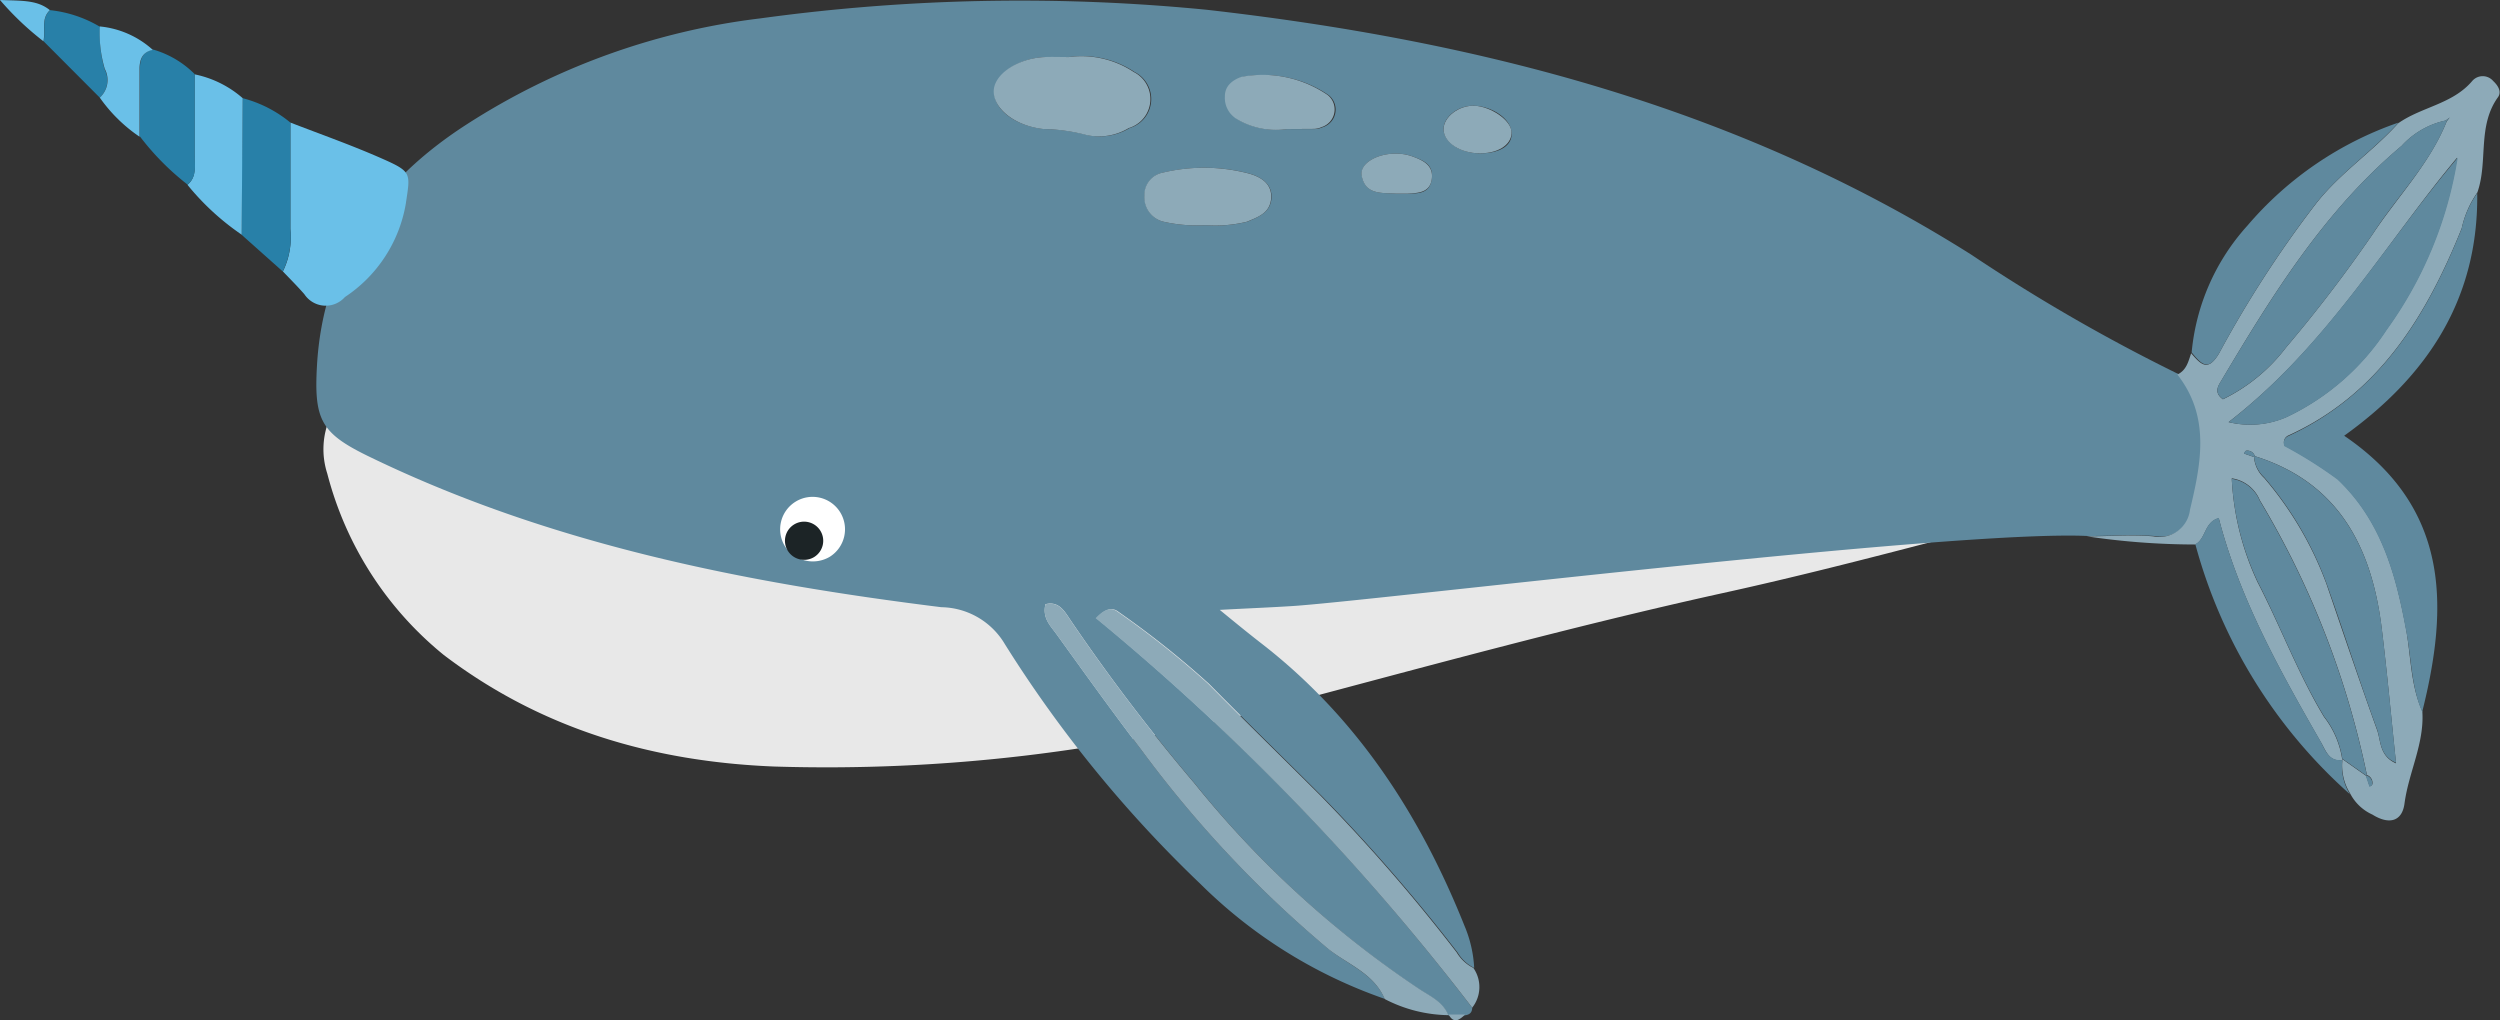 <svg xmlns="http://www.w3.org/2000/svg" viewBox="0 0 150.32 61.36"><rect x="0" y="0" width="150.32" height="61.36" fill="#333333" stroke="none"/><defs><style>.cls-1{fill:#e8e8e8;}.cls-2{fill:#5f899e;}.cls-3{fill:#8daab8;}.cls-4{fill:#6ac0e8;}.cls-5{fill:#2880a8;}.cls-6{fill:#fff;}.cls-7{fill:#1c2426;}</style></defs><g id="Layer_2" data-name="Layer 2"><g id="OBJECTS"><path class="cls-1" d="M120.38,30c-1,1.82-2.59,2.15-4,2.52-4.25,1.11-8.51,2.2-12.79,3.14-9.06,2-18,4.46-26.93,6.83a101.37,101.37,0,0,1-30.1,3.6c-7.28-.29-14-2.24-19.88-6.71a20.73,20.73,0,0,1-7-10.9,4.75,4.75,0,0,1,2.55-5.79,34.84,34.84,0,0,1,10.94-3.37A149.86,149.86,0,0,1,63.7,17.54a175.09,175.09,0,0,1,25,2.89c9.16,1.6,17.93,4.6,26.82,7.16C117.21,28.09,118.33,29.65,120.38,30Z"/><path class="cls-2" d="M88.52,60.59c0,.3-.17.43-.45.46h-1c-.33-.81-1.07-1.13-1.74-1.57A60.34,60.34,0,0,1,71.82,47.09a114.32,114.32,0,0,1-7.51-9.89c-.33-.5-.68-1.07-1.45-.87-.2.84.31,1.3.66,1.79,1.68,2.33,3.35,4.66,5.09,6.94a69.19,69.19,0,0,0,11.27,12c1.16.94,2.73,1.48,3.38,3a29.4,29.4,0,0,1-11.07-6.9A74.89,74.89,0,0,1,60.42,38.73a4.52,4.52,0,0,0-3.82-2.22c-11.83-1.47-23.46-3.77-34.29-9-3-1.44-3.44-2.21-3.25-5.54.37-6.46,3.78-11.13,9-14.49A41.82,41.82,0,0,1,45.76,1.1,114.59,114.59,0,0,1,72.58.59c16.27,1.85,31.88,5.84,45.93,14.71A107.5,107.5,0,0,0,131,22.5c2,2.54,1.43,5.33.76,8.13a1.85,1.85,0,0,1-2.2,1.6c-1.34-.09-2.69,0-4,0-8-.4-43.83,4-48,4.22-1.28.08-2.55.13-4.22.22,1,.82,1.82,1.49,2.65,2.13C81.62,43.21,85.39,49,88.05,55.65a7.47,7.47,0,0,1,.59,2.55,2.42,2.42,0,0,1-1-.93,105.43,105.43,0,0,0-8.15-9.39c-2.26-2.26-4.55-4.49-6.8-6.77a54.79,54.79,0,0,0-5.42-4.31c-.34-.27-.74-.27-1.34.37A142.53,142.53,0,0,1,88.52,60.59ZM64.27,3.43c-.6,0-1,0-1.4,0-1.62.06-3,1-3.07,2.07s1.24,2.08,3,2.26a10.84,10.84,0,0,1,2.58.36,3.47,3.47,0,0,0,2.54-.42,1.82,1.82,0,0,0,.3-3.37A5.68,5.68,0,0,0,64.27,3.43Zm8.22,10.11A8,8,0,0,0,75,13.33c.66-.28,1.39-.55,1.45-1.41s-.63-1.28-1.32-1.48a10.64,10.64,0,0,0-5.2-.06,1.36,1.36,0,0,0-1.1,1.39A1.5,1.5,0,0,0,70,13.34,9.06,9.06,0,0,0,72.49,13.54ZM77.4,7.76h1.67a1.24,1.24,0,0,0,.46-.11,1.11,1.11,0,0,0,.37-1.92,6.9,6.9,0,0,0-5.19-1.1c-.52.22-1,.5-1,1.17a1.49,1.49,0,0,0,.75,1.39A4.57,4.57,0,0,0,77.4,7.76ZM89,9.22c1.24,0,2-.52,1.88-1.33s-1.19-1.48-2.2-1.53-1.92.7-1.88,1.45S87.81,9.22,89,9.22Zm-4.83,2.42h.47c.64,0,1.33,0,1.45-.87S85.6,9.66,85,9.43a2.9,2.9,0,0,0-.92-.19c-1.21-.06-2.32.57-2.2,1.3.2,1.18,1.2,1.05,2.06,1.1Z"/><path class="cls-3" d="M125.48,32.25c1.34,0,2.69-.11,4,0a1.85,1.85,0,0,0,2.2-1.6c.67-2.8,1.23-5.59-.76-8.13.55-.26.66-.78.83-1.28.58.67,1,1.15,1.68,0a66.74,66.74,0,0,1,5.83-9c1.45-1.85,3.39-3.11,4.93-4.82,1.41-1,3.27-1.15,4.46-2.55a.83.83,0,0,1,1.26,0c.31.29.53.67.27,1-1.23,1.74-.57,3.85-1.22,5.7a6,6,0,0,0-.94,2.15c-2.12,5.28-5,10-10.42,12.46a.45.45,0,0,0-.23.61,26.31,26.31,0,0,1,3.18,2c2.58,2.44,3.48,5.6,4.1,8.92.32,1.69.27,3.44,1,5.06.13,1.93-.82,3.66-1.07,5.53-.14,1.11-.94,1.3-1.93.68a2.8,2.8,0,0,1-1.34-1.27,3.19,3.19,0,0,1-.46-2.06l1.42,1,.21.63c.06,0,.16-.08.17-.14a.5.5,0,0,0-.33-.54,53.07,53.07,0,0,0-6.44-16.52,2.16,2.16,0,0,0-1.69-1.32A16.53,16.53,0,0,0,135.74,35c1.39,2.68,2.44,5.52,4,8.11a5.48,5.48,0,0,1,1.1,2.61c-.85.08-1-.63-1.33-1.16-2.45-4.27-4.85-8.57-6.1-13.4-.88.24-.76,1.24-1.41,1.58A44.62,44.62,0,0,1,125.48,32.25Zm10.1-4.82a.47.47,0,0,0-.52-.33c-.05,0-.09.11-.13.17l.6.21a1.89,1.89,0,0,0,.61,1.26,21,21,0,0,1,3.74,6.36c1,2.93,2,5.88,3.05,8.8.23.63.13,1.56,1.14,2-.3-2.83-.54-5.51-.87-8.18C142.59,32.85,140.59,29,135.58,27.43ZM147.05,7.25a5,5,0,0,0-2.64,1.52c-4.67,3.92-7.8,9-10.87,14.16-.21.34-.4.7.12,1.08a10.57,10.57,0,0,0,3.79-3.11,85.63,85.63,0,0,0,5.22-6.83c1.49-2.24,3.41-4.21,4.44-6.76.06-.08.12-.17.19-.25ZM134,25.38a5.46,5.46,0,0,0,3.47-.3,14.65,14.65,0,0,0,6-5.24,24.05,24.05,0,0,0,4.27-10.36C143.36,14.73,139.93,20.8,134,25.38Z"/><path class="cls-2" d="M145.64,42.81c-.69-1.62-.64-3.37-1-5.06-.62-3.32-1.52-6.48-4.1-8.92a26.31,26.31,0,0,0-3.18-2,.45.45,0,0,1,.23-.61c5.44-2.51,8.3-7.18,10.42-12.46a6,6,0,0,1,.94-2.15c.08,6.28-2.91,10.94-8,14.59C147.33,30.54,147.23,36.48,145.64,42.81Z"/><path class="cls-3" d="M88.52,60.59A142.53,142.53,0,0,0,65.88,37.17c.6-.64,1-.64,1.34-.37a54.79,54.79,0,0,1,5.42,4.31c2.25,2.28,4.54,4.51,6.8,6.77a105.43,105.43,0,0,1,8.15,9.39,2.42,2.42,0,0,0,1,.93A2,2,0,0,1,88.52,60.59Z"/><path class="cls-3" d="M83.26,60.07c-.65-1.54-2.22-2.08-3.38-3a69.19,69.19,0,0,1-11.27-12c-1.74-2.28-3.41-4.61-5.09-6.94-.35-.49-.86-.95-.66-1.79.77-.2,1.12.37,1.45.87a114.32,114.32,0,0,0,7.51,9.89A60.34,60.34,0,0,0,85.35,59.47c.67.44,1.41.76,1.74,1.57A8.53,8.53,0,0,1,83.26,60.07Z"/><path class="cls-2" d="M144.22,7.37c-1.54,1.71-3.48,3-4.93,4.82a66.74,66.74,0,0,0-5.83,9c-.67,1.19-1.1.71-1.68,0a13.15,13.15,0,0,1,3.35-7.62A20.87,20.87,0,0,1,144.22,7.37Z"/><path class="cls-2" d="M132,32.72c.65-.34.53-1.34,1.41-1.58,1.25,4.83,3.65,9.13,6.1,13.4.3.53.48,1.24,1.33,1.16h0a3.19,3.19,0,0,0,.46,2.06A30.86,30.86,0,0,1,132,32.72Z"/><path class="cls-3" d="M87.1,61h1C87.75,61.33,87.42,61.58,87.1,61Z"/><path class="cls-3" d="M64.27,3.43a5.68,5.68,0,0,1,3.9.9,1.82,1.82,0,0,1-.3,3.37,3.47,3.47,0,0,1-2.54.42,10.84,10.84,0,0,0-2.58-.36c-1.71-.18-3-1.22-3-2.26s1.45-2,3.07-2.07C63.27,3.41,63.67,3.43,64.27,3.43Z"/><path class="cls-3" d="M72.49,13.54a9.06,9.06,0,0,1-2.49-.2,1.5,1.5,0,0,1-1.19-1.57,1.36,1.36,0,0,1,1.1-1.39,10.64,10.64,0,0,1,5.2.06c.69.2,1.38.59,1.32,1.48s-.79,1.13-1.45,1.41A8,8,0,0,1,72.49,13.54Z"/><path class="cls-3" d="M77.4,7.76a4.57,4.57,0,0,1-3-.58,1.49,1.49,0,0,1-.75-1.39c0-.67.52-1,1-1.17a6.9,6.9,0,0,1,5.19,1.1,1.11,1.11,0,0,1-.37,1.92,1.24,1.24,0,0,1-.46.11Z"/><path class="cls-3" d="M89,9.22c-1.19,0-2.17-.63-2.2-1.41s.94-1.5,1.88-1.45,2.13.83,2.2,1.53S90.24,9.21,89,9.22Z"/><path class="cls-3" d="M84.17,11.64h-.24c-.86-.05-1.86.08-2.06-1.1-.12-.73,1-1.36,2.2-1.3a2.9,2.9,0,0,1,.92.19c.61.23,1.21.53,1.1,1.34s-.81.84-1.45.87Z"/><path class="cls-2" d="M134,25.38c5.9-4.58,9.33-10.65,13.78-15.9a24.05,24.05,0,0,1-4.27,10.36,14.65,14.65,0,0,1-6,5.24A5.46,5.46,0,0,1,134,25.38Z"/><path class="cls-2" d="M147.11,7.31c-1,2.55-3,4.52-4.44,6.76a85.63,85.63,0,0,1-5.22,6.83A10.57,10.57,0,0,1,133.66,24c-.52-.38-.33-.74-.12-1.08,3.07-5.14,6.2-10.24,10.87-14.16a5,5,0,0,1,2.64-1.52Z"/><path class="cls-2" d="M135.58,27.43c5,1.58,7,5.42,7.62,10.25.33,2.67.57,5.35.87,8.18-1-.4-.91-1.33-1.14-2-1.07-2.92-2-5.87-3.05-8.8a21,21,0,0,0-3.74-6.36,1.89,1.89,0,0,1-.61-1.26Z"/><path class="cls-2" d="M140.85,45.7a5.48,5.48,0,0,0-1.1-2.61c-1.57-2.59-2.62-5.43-4-8.11a16.53,16.53,0,0,1-1.56-6.19,2.16,2.16,0,0,1,1.69,1.32,53.07,53.07,0,0,1,6.44,16.52l-.05,0-1.42-1Z"/><path class="cls-2" d="M142.31,46.63a.5.5,0,0,1,.33.54c0,.06-.11.1-.17.14l-.21-.63Z"/><path class="cls-2" d="M135.53,27.48l-.6-.21c0-.06.08-.16.13-.17a.47.47,0,0,1,.52.33Z"/><path class="cls-2" d="M147.05,7.25l.25-.19c-.07.08-.13.17-.19.25Z"/><path class="cls-4" d="M17.46,7.37c1.84.71,3.71,1.37,5.52,2.17s1.69.87,1.42,2.71a8.42,8.42,0,0,1-3.66,5.61,1.54,1.54,0,0,1-2.44-.17c-.41-.47-.86-.92-1.29-1.37a4.65,4.65,0,0,0,.45-2.54Z"/><path class="cls-5" d="M17.46,7.37v6.41A4.65,4.65,0,0,1,17,16.32l-2.48-2.21.06-8.21A7.47,7.47,0,0,1,17.46,7.37Z"/><path class="cls-4" d="M14.59,5.9l-.06,8.21a15.28,15.28,0,0,1-3.26-3c.57-.47.42-1.13.43-1.74,0-1.63,0-3.27,0-4.9A6.29,6.29,0,0,1,14.59,5.9Z"/><path class="cls-5" d="M11.71,4.46c0,1.63,0,3.27,0,4.9,0,.61.14,1.27-.43,1.74A15.71,15.71,0,0,1,8.41,8.2c0-1.33,0-2.66,0-4,0-.6.13-1.08.8-1.22A5.8,5.8,0,0,1,11.71,4.46Z"/><path class="cls-5" d="M6,5.87,2.62,2.48c.14-.62-.17-1.34.39-1.87a7.4,7.4,0,0,1,3,1,7.63,7.63,0,0,0,.28,2.55A1.43,1.43,0,0,1,6,5.87Z"/><path class="cls-4" d="M6,5.87a1.43,1.43,0,0,0,.3-1.73A7.63,7.63,0,0,1,6,1.59,5.54,5.54,0,0,1,9.19,3c-.67.14-.81.62-.8,1.22,0,1.33,0,2.66,0,4A9.25,9.25,0,0,1,6,5.87Z"/><path class="cls-4" d="M3,.61c-.56.53-.25,1.25-.39,1.87A17.53,17.53,0,0,1,0,0C1.37.05,2.24,0,3,.61Z"/><path class="cls-6" d="M47.2,32.85a1.95,1.95,0,1,1,2.69.63A2,2,0,0,1,47.2,32.85Z"/><path class="cls-7" d="M47.37,33.12a1.15,1.15,0,1,1,1.59.37A1.16,1.16,0,0,1,47.37,33.12Z"/></g></g></svg>